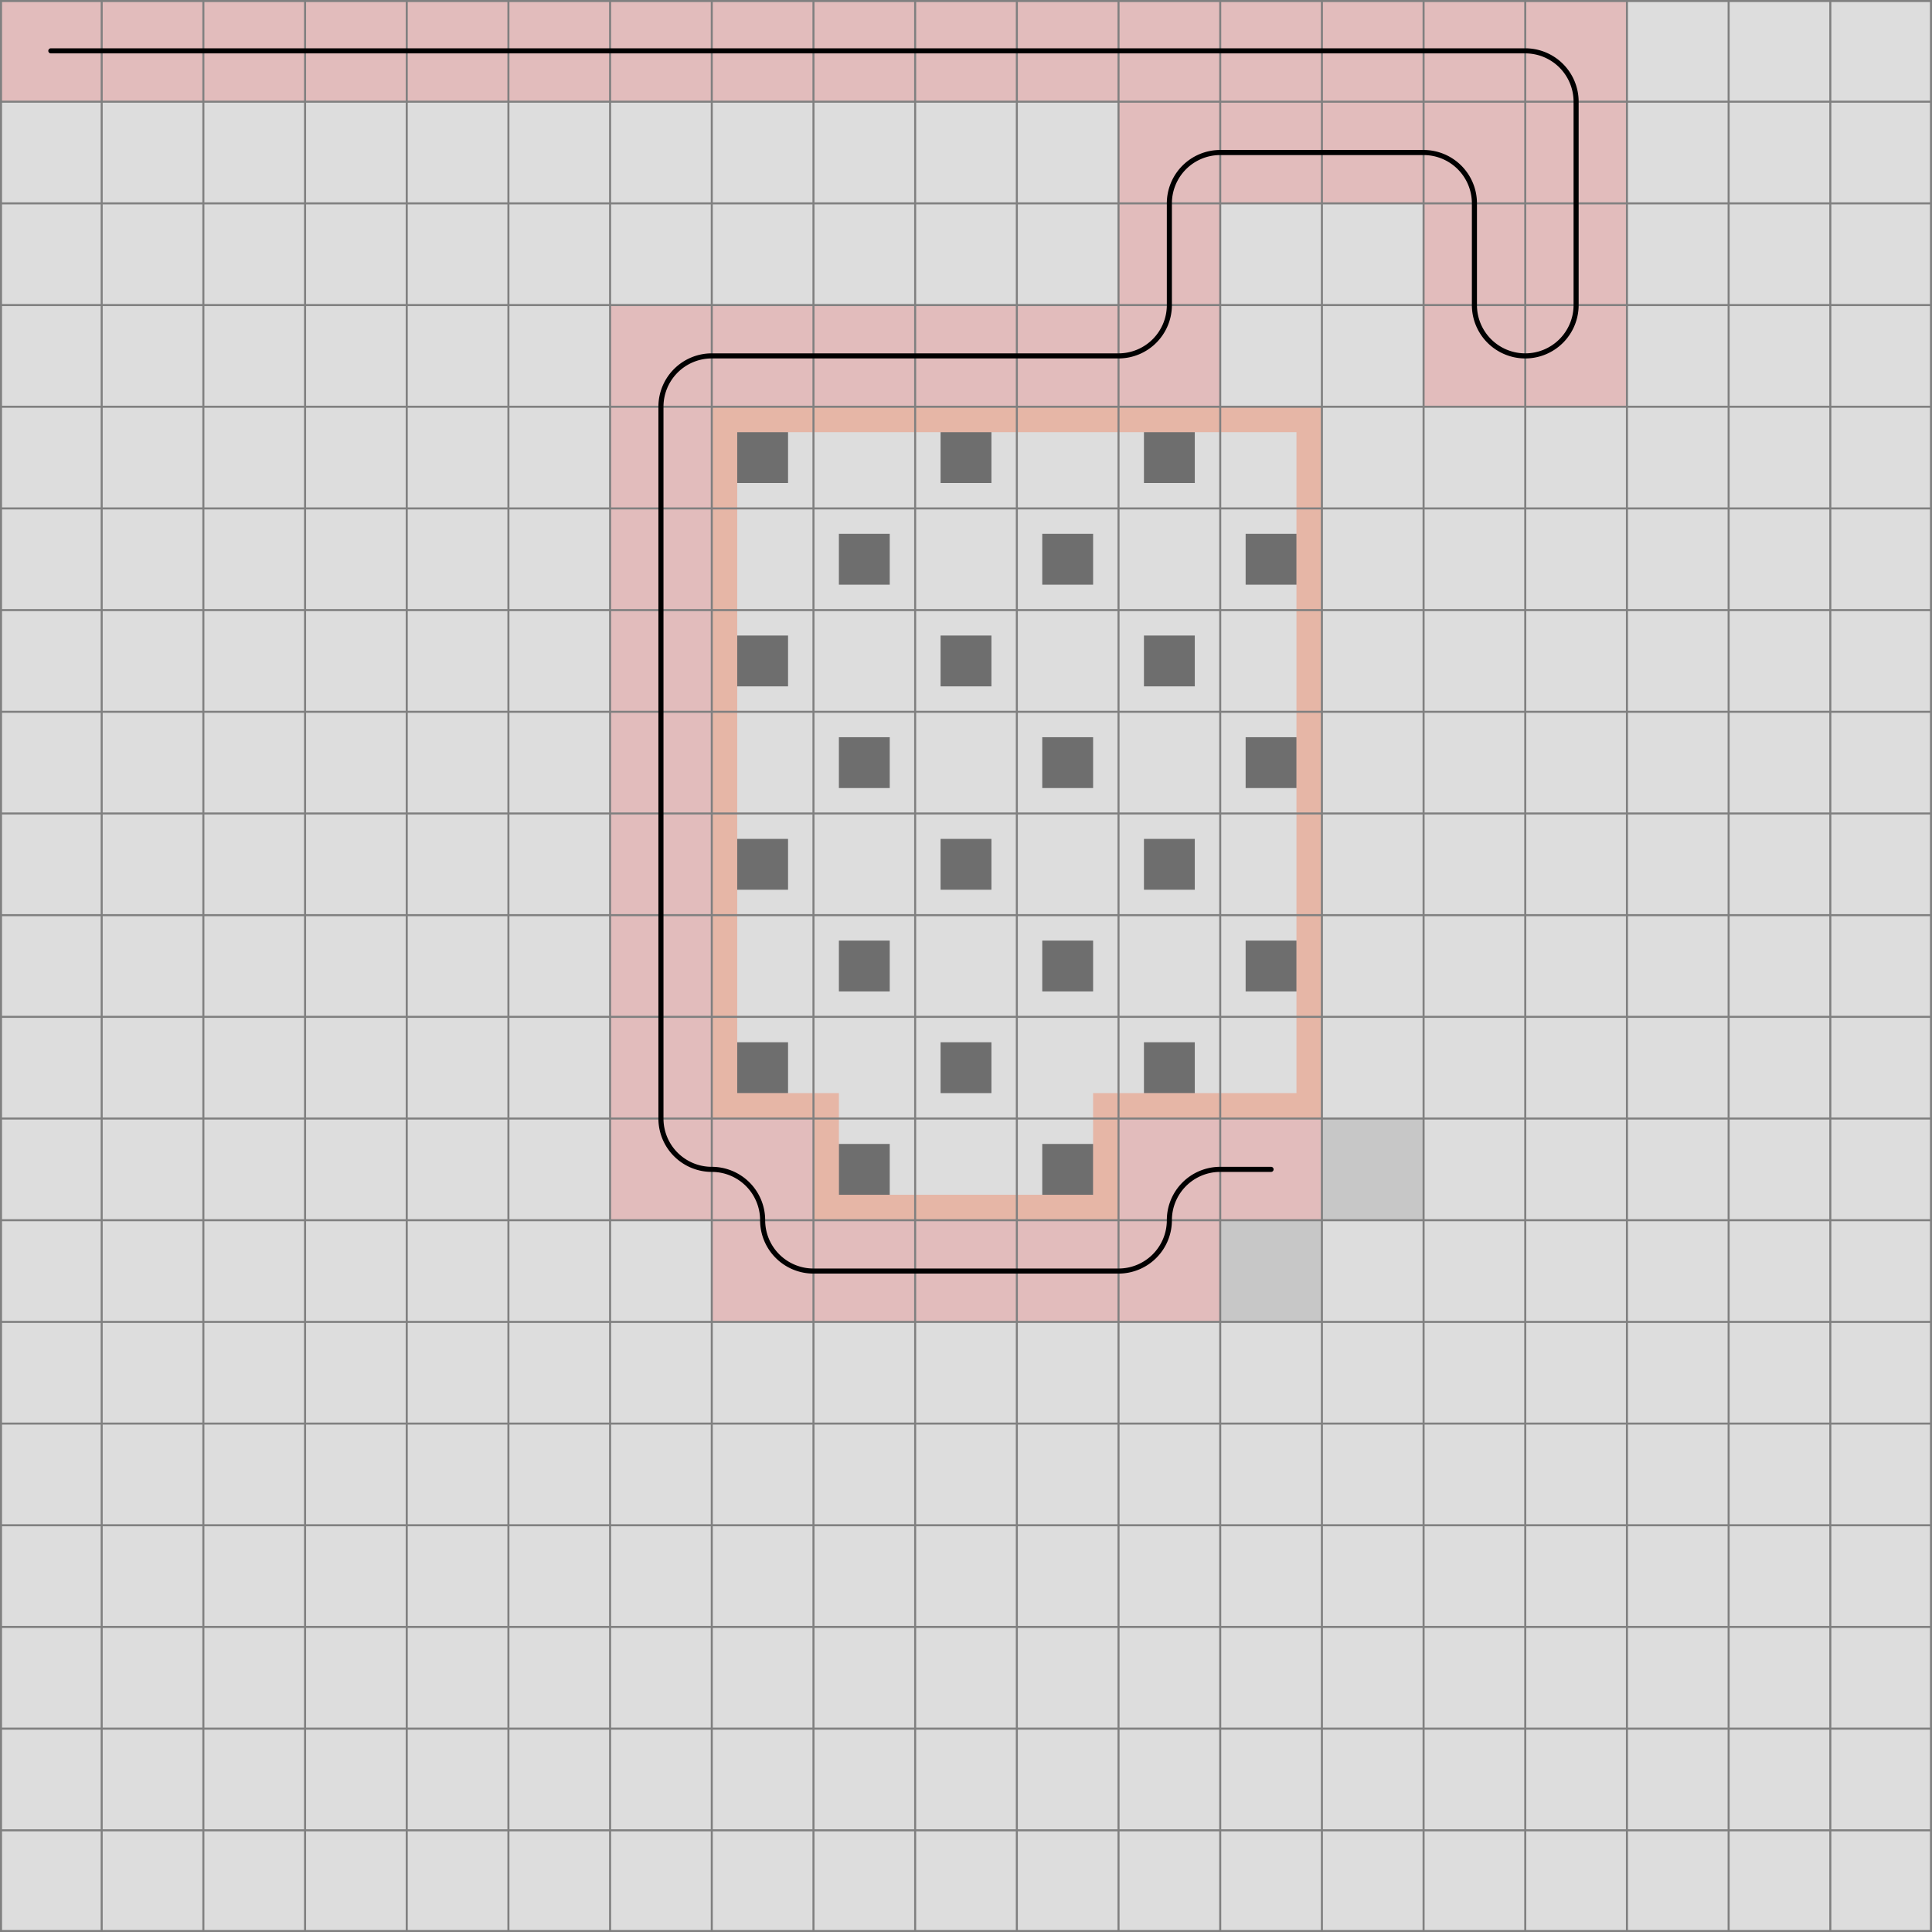 <svg xmlns="http://www.w3.org/2000/svg" viewBox="0 0 19 19">
	<path d="M0,0 h19 v19 h-19 z" fill="#dddddd" />
	<rect x="8.25" y="11.25" width="0.5" height="0.5" fill="black" fill-opacity="0.5"  />
	<rect x="10.25" y="11.25" width="0.5" height="0.5" fill="black" fill-opacity="0.5"  />
	<rect x="7.25" y="10.25" width="0.5" height="0.5" fill="black" fill-opacity="0.5"  />
	<rect x="9.25" y="10.25" width="0.5" height="0.5" fill="black" fill-opacity="0.5"  />
	<rect x="11.25" y="10.25" width="0.5" height="0.5" fill="black" fill-opacity="0.5"  />
	<rect x="8.25" y="9.25" width="0.5" height="0.5" fill="black" fill-opacity="0.5"  />
	<rect x="10.25" y="9.25" width="0.5" height="0.5" fill="black" fill-opacity="0.5"  />
	<rect x="12.25" y="9.25" width="0.5" height="0.5" fill="black" fill-opacity="0.5"  />
	<rect x="7.25" y="8.25" width="0.5" height="0.5" fill="black" fill-opacity="0.5"  />
	<rect x="9.25" y="8.25" width="0.5" height="0.5" fill="black" fill-opacity="0.5"  />
	<rect x="11.25" y="8.25" width="0.5" height="0.5" fill="black" fill-opacity="0.5"  />
	<rect x="8.25" y="7.25" width="0.5" height="0.5" fill="black" fill-opacity="0.5"  />
	<rect x="10.25" y="7.25" width="0.5" height="0.5" fill="black" fill-opacity="0.5"  />
	<rect x="12.25" y="7.25" width="0.5" height="0.5" fill="black" fill-opacity="0.5"  />
	<rect x="7.25" y="6.25" width="0.5" height="0.5" fill="black" fill-opacity="0.5"  />
	<rect x="9.25" y="6.25" width="0.5" height="0.5" fill="black" fill-opacity="0.5"  />
	<rect x="11.25" y="6.25" width="0.5" height="0.5" fill="black" fill-opacity="0.5"  />
	<rect x="8.25" y="5.25" width="0.5" height="0.5" fill="black" fill-opacity="0.5"  />
	<rect x="10.25" y="5.25" width="0.5" height="0.5" fill="black" fill-opacity="0.5"  />
	<rect x="12.25" y="5.25" width="0.5" height="0.5" fill="black" fill-opacity="0.5"  />
	<rect x="7.25" y="4.25" width="0.5" height="0.5" fill="black" fill-opacity="0.5"  />
	<rect x="9.25" y="4.25" width="0.5" height="0.5" fill="black" fill-opacity="0.5"  />
	<rect x="11.25" y="4.25" width="0.5" height="0.5" fill="black" fill-opacity="0.5"  />
	<rect width="1" height="1" x="0" y="0" fill="#e2bcbc" fill-opacity="1" />
	<rect width="1" height="1" x="1" y="0" fill="#e2bcbc" fill-opacity="1" />
	<rect width="1" height="1" x="2" y="0" fill="#e2bcbc" fill-opacity="1" />
	<rect width="1" height="1" x="3" y="0" fill="#e2bcbc" fill-opacity="1" />
	<rect width="1" height="1" x="4" y="0" fill="#e2bcbc" fill-opacity="1" />
	<rect width="1" height="1" x="5" y="0" fill="#e2bcbc" fill-opacity="1" />
	<rect width="1" height="1" x="6" y="0" fill="#e2bcbc" fill-opacity="1" />
	<rect width="1" height="1" x="7" y="0" fill="#e2bcbc" fill-opacity="1" />
	<rect width="1" height="1" x="8" y="0" fill="#e2bcbc" fill-opacity="1" />
	<rect width="1" height="1" x="9" y="0" fill="#e2bcbc" fill-opacity="1" />
	<rect width="1" height="1" x="10" y="0" fill="#e2bcbc" fill-opacity="1" />
	<rect width="1" height="1" x="11" y="0" fill="#e2bcbc" fill-opacity="1" />
	<rect width="1" height="1" x="12" y="0" fill="#e2bcbc" fill-opacity="1" />
	<rect width="1" height="1" x="13" y="0" fill="#e2bcbc" fill-opacity="1" />
	<rect width="1" height="1" x="14" y="0" fill="#e2bcbc" fill-opacity="1" />
	<rect width="1" height="1" x="15" y="0" fill="#e2bcbc" fill-opacity="1" />
	<rect width="1" height="1" x="15" y="1" fill="#e2bcbc" fill-opacity="1" />
	<rect width="1" height="1" x="15" y="2" fill="#e2bcbc" fill-opacity="1" />
	<rect width="1" height="1" x="15" y="3" fill="#e2bcbc" fill-opacity="1" />
	<rect width="1" height="1" x="14" y="3" fill="#e2bcbc" fill-opacity="1" />
	<rect width="1" height="1" x="14" y="2" fill="#e2bcbc" fill-opacity="1" />
	<rect width="1" height="1" x="14" y="1" fill="#e2bcbc" fill-opacity="1" />
	<rect width="1" height="1" x="13" y="1" fill="#e2bcbc" fill-opacity="1" />
	<rect width="1" height="1" x="12" y="1" fill="#e2bcbc" fill-opacity="1" />
	<rect width="1" height="1" x="11" y="1" fill="#e2bcbc" fill-opacity="1" />
	<rect width="1" height="1" x="11" y="2" fill="#e2bcbc" fill-opacity="1" />
	<rect width="1" height="1" x="11" y="3" fill="#e2bcbc" fill-opacity="1" />
	<rect width="1" height="1" x="10" y="3" fill="#e2bcbc" fill-opacity="1" />
	<rect width="1" height="1" x="9" y="3" fill="#e2bcbc" fill-opacity="1" />
	<rect width="1" height="1" x="8" y="3" fill="#e2bcbc" fill-opacity="1" />
	<rect width="1" height="1" x="7" y="3" fill="#e2bcbc" fill-opacity="1" />
	<rect width="1" height="1" x="6" y="3" fill="#e2bcbc" fill-opacity="1" />
	<rect width="1" height="1" x="6" y="4" fill="#e2bcbc" fill-opacity="1" />
	<rect width="1" height="1" x="6" y="5" fill="#e2bcbc" fill-opacity="1" />
	<rect width="1" height="1" x="6" y="6" fill="#e2bcbc" fill-opacity="1" />
	<rect width="1" height="1" x="6" y="7" fill="#e2bcbc" fill-opacity="1" />
	<rect width="1" height="1" x="6" y="8" fill="#e2bcbc" fill-opacity="1" />
	<rect width="1" height="1" x="6" y="9" fill="#e2bcbc" fill-opacity="1" />
	<rect width="1" height="1" x="6" y="10" fill="#e2bcbc" fill-opacity="1" />
	<rect width="1" height="1" x="6" y="11" fill="#e2bcbc" fill-opacity="1" />
	<rect width="1" height="1" x="7" y="11" fill="#e2bcbc" fill-opacity="1" />
	<rect width="1" height="1" x="7" y="12" fill="#e2bcbc" fill-opacity="1" />
	<rect width="1" height="1" x="8" y="12" fill="#e2bcbc" fill-opacity="1" />
	<rect width="1" height="1" x="9" y="12" fill="#e2bcbc" fill-opacity="1" />
	<rect width="1" height="1" x="10" y="12" fill="#e2bcbc" fill-opacity="1" />
	<rect width="1" height="1" x="11" y="12" fill="#e2bcbc" fill-opacity="1" />
	<rect width="1" height="1" x="11" y="11" fill="#e2bcbc" fill-opacity="1" />
	<rect width="1" height="1" x="12" y="11" fill="#e2bcbc" fill-opacity="1" />
	<rect width="1" height="1" x="13" y="11" fill="#000000" fill-opacity="0.1" />
	<rect width="1" height="1" x="12" y="12" fill="#000000" fill-opacity="0.1" />
	<rect width="0.25" height="1" x="12.75" y="5" fill="#FF4000" fill-opacity="0.25" />
	<rect width="0.25" height="1" x="12.75" y="6" fill="#FF4000" fill-opacity="0.25" />
	<rect width="0.25" height="1" x="12.75" y="7" fill="#FF4000" fill-opacity="0.25" />
	<rect width="0.25" height="1" x="12.75" y="8" fill="#FF4000" fill-opacity="0.25" />
	<rect width="0.25" height="1" x="12.75" y="9" fill="#FF4000" fill-opacity="0.25" />
	<path d="M 13 11 h -1 v -0.25 h 0.75 v -0.75 h 0.25 z" fill="#FF4000" fill-opacity="0.25" />
	<rect width="1" height="0.25" x="11" y="10.75" fill="#FF4000" fill-opacity="0.25" />
	<rect width="0.25" height="0.25" x="10.75" y="10.75" fill="#FF4000" fill-opacity="0.25" />
	<path d="M 11 12 h -1 v -0.25 h 0.75 v -0.75 h 0.25 z" fill="#FF4000" fill-opacity="0.25" />
	<rect width="1" height="0.25" x="9" y="11.75" fill="#FF4000" fill-opacity="0.25" />
	<path d="M 8 12 v -1 h 0.25 v 0.75 h 0.75 v 0.25 z" fill="#FF4000" fill-opacity="0.25" />
	<rect width="0.25" height="0.25" x="8" y="10.75" fill="#FF4000" fill-opacity="0.25" />
	<path d="M 7 11 v -1 h 0.25 v 0.75 h 0.75 v 0.25 z" fill="#FF4000" fill-opacity="0.25" />
	<rect width="0.25" height="1" x="7" y="9" fill="#FF4000" fill-opacity="0.25" />
	<rect width="0.25" height="1" x="7" y="8" fill="#FF4000" fill-opacity="0.25" />
	<rect width="0.25" height="1" x="7" y="7" fill="#FF4000" fill-opacity="0.25" />
	<rect width="0.25" height="1" x="7" y="6" fill="#FF4000" fill-opacity="0.25" />
	<rect width="0.25" height="1" x="7" y="5" fill="#FF4000" fill-opacity="0.25" />
	<path d="M 7 4 h 1 v 0.25 h -0.75 v 0.75 h -0.25 z" fill="#FF4000" fill-opacity="0.25" />
	<rect width="1" height="0.25" x="8" y="4" fill="#FF4000" fill-opacity="0.25" />
	<rect width="1" height="0.25" x="9" y="4" fill="#FF4000" fill-opacity="0.25" />
	<rect width="1" height="0.25" x="10" y="4" fill="#FF4000" fill-opacity="0.25" />
	<rect width="1" height="0.25" x="11" y="4" fill="#FF4000" fill-opacity="0.25" />
	<path d="M 13 4 v 1 h -0.25 v -0.75 h -0.75 v -0.25 z" fill="#FF4000" fill-opacity="0.25" />
	<path fill="transparent" stroke="gray" stroke-width="0.02" d="M 0.01 0 v 19" />
	<path fill="transparent" stroke="gray" stroke-width="0.02" d="M 0 0.01 h 19" />
	<path fill="transparent" stroke="gray" stroke-width="0.02" d="M 1 0 v 19" />
	<path fill="transparent" stroke="gray" stroke-width="0.02" d="M 0 1 h 19" />
	<path fill="transparent" stroke="gray" stroke-width="0.02" d="M 2 0 v 19" />
	<path fill="transparent" stroke="gray" stroke-width="0.02" d="M 0 2 h 19" />
	<path fill="transparent" stroke="gray" stroke-width="0.02" d="M 3 0 v 19" />
	<path fill="transparent" stroke="gray" stroke-width="0.02" d="M 0 3 h 19" />
	<path fill="transparent" stroke="gray" stroke-width="0.02" d="M 4 0 v 19" />
	<path fill="transparent" stroke="gray" stroke-width="0.02" d="M 0 4 h 19" />
	<path fill="transparent" stroke="gray" stroke-width="0.02" d="M 5 0 v 19" />
	<path fill="transparent" stroke="gray" stroke-width="0.02" d="M 0 5 h 19" />
	<path fill="transparent" stroke="gray" stroke-width="0.02" d="M 6 0 v 19" />
	<path fill="transparent" stroke="gray" stroke-width="0.02" d="M 0 6 h 19" />
	<path fill="transparent" stroke="gray" stroke-width="0.02" d="M 7 0 v 19" />
	<path fill="transparent" stroke="gray" stroke-width="0.02" d="M 0 7 h 19" />
	<path fill="transparent" stroke="gray" stroke-width="0.02" d="M 8 0 v 19" />
	<path fill="transparent" stroke="gray" stroke-width="0.02" d="M 0 8 h 19" />
	<path fill="transparent" stroke="gray" stroke-width="0.02" d="M 9 0 v 19" />
	<path fill="transparent" stroke="gray" stroke-width="0.02" d="M 0 9 h 19" />
	<path fill="transparent" stroke="gray" stroke-width="0.02" d="M 10 0 v 19" />
	<path fill="transparent" stroke="gray" stroke-width="0.02" d="M 0 10 h 19" />
	<path fill="transparent" stroke="gray" stroke-width="0.02" d="M 11 0 v 19" />
	<path fill="transparent" stroke="gray" stroke-width="0.02" d="M 0 11 h 19" />
	<path fill="transparent" stroke="gray" stroke-width="0.02" d="M 12 0 v 19" />
	<path fill="transparent" stroke="gray" stroke-width="0.02" d="M 0 12 h 19" />
	<path fill="transparent" stroke="gray" stroke-width="0.02" d="M 13 0 v 19" />
	<path fill="transparent" stroke="gray" stroke-width="0.02" d="M 0 13 h 19" />
	<path fill="transparent" stroke="gray" stroke-width="0.02" d="M 14 0 v 19" />
	<path fill="transparent" stroke="gray" stroke-width="0.02" d="M 0 14 h 19" />
	<path fill="transparent" stroke="gray" stroke-width="0.02" d="M 15 0 v 19" />
	<path fill="transparent" stroke="gray" stroke-width="0.02" d="M 0 15 h 19" />
	<path fill="transparent" stroke="gray" stroke-width="0.02" d="M 16 0 v 19" />
	<path fill="transparent" stroke="gray" stroke-width="0.02" d="M 0 16 h 19" />
	<path fill="transparent" stroke="gray" stroke-width="0.02" d="M 17 0 v 19" />
	<path fill="transparent" stroke="gray" stroke-width="0.02" d="M 0 17 h 19" />
	<path fill="transparent" stroke="gray" stroke-width="0.02" d="M 18 0 v 19" />
	<path fill="transparent" stroke="gray" stroke-width="0.02" d="M 0 18 h 19" />
	<path fill="transparent" stroke="gray" stroke-width="0.02" d="M 18.99 0 v 19" />
	<path fill="transparent" stroke="gray" stroke-width="0.02" d="M 0 18.99 h 19" />
	<path d="M 0.5 0.5
L 1 0.5
L 2 0.5
L 3 0.5
L 4 0.5
L 5 0.5
L 6 0.5
L 7 0.5
L 8 0.5
L 9 0.5
L 10 0.5
L 11 0.5
L 12 0.5
L 13 0.5
L 14 0.5
L 15 0.5
A 0.5 0.5 0 0 1 15.5 1
L 15.5 2
L 15.5 3
A 0.5 0.5 0 0 1 15 3.5
A 0.5 0.5 0 0 1 14.5 3
L 14.5 2
A 0.5 0.5 0 0 0 14 1.5
L 13 1.5
L 12 1.5
A 0.5 0.5 0 0 0 11.5 2
L 11.5 3
A 0.5 0.5 0 0 1 11 3.5
L 10 3.5
L 9 3.5
L 8 3.5
L 7 3.5
A 0.5 0.5 0 0 0 6.5 4
L 6.5 5
L 6.5 6
L 6.5 7
L 6.5 8
L 6.5 9
L 6.5 10
L 6.5 11
A 0.5 0.5 0 0 0 7 11.5
A 0.5 0.5 0 0 1 7.5 12
A 0.5 0.5 0 0 0 8 12.5
L 9 12.5
L 10 12.5
L 11 12.5
A 0.5 0.5 0 0 0 11.5 12
A 0.5 0.5 0 0 1 12 11.5
L 12.5 11.5" fill="white" fill-opacity="0" stroke="black" stroke-width="0.05" stroke-linecap="round" />
</svg>